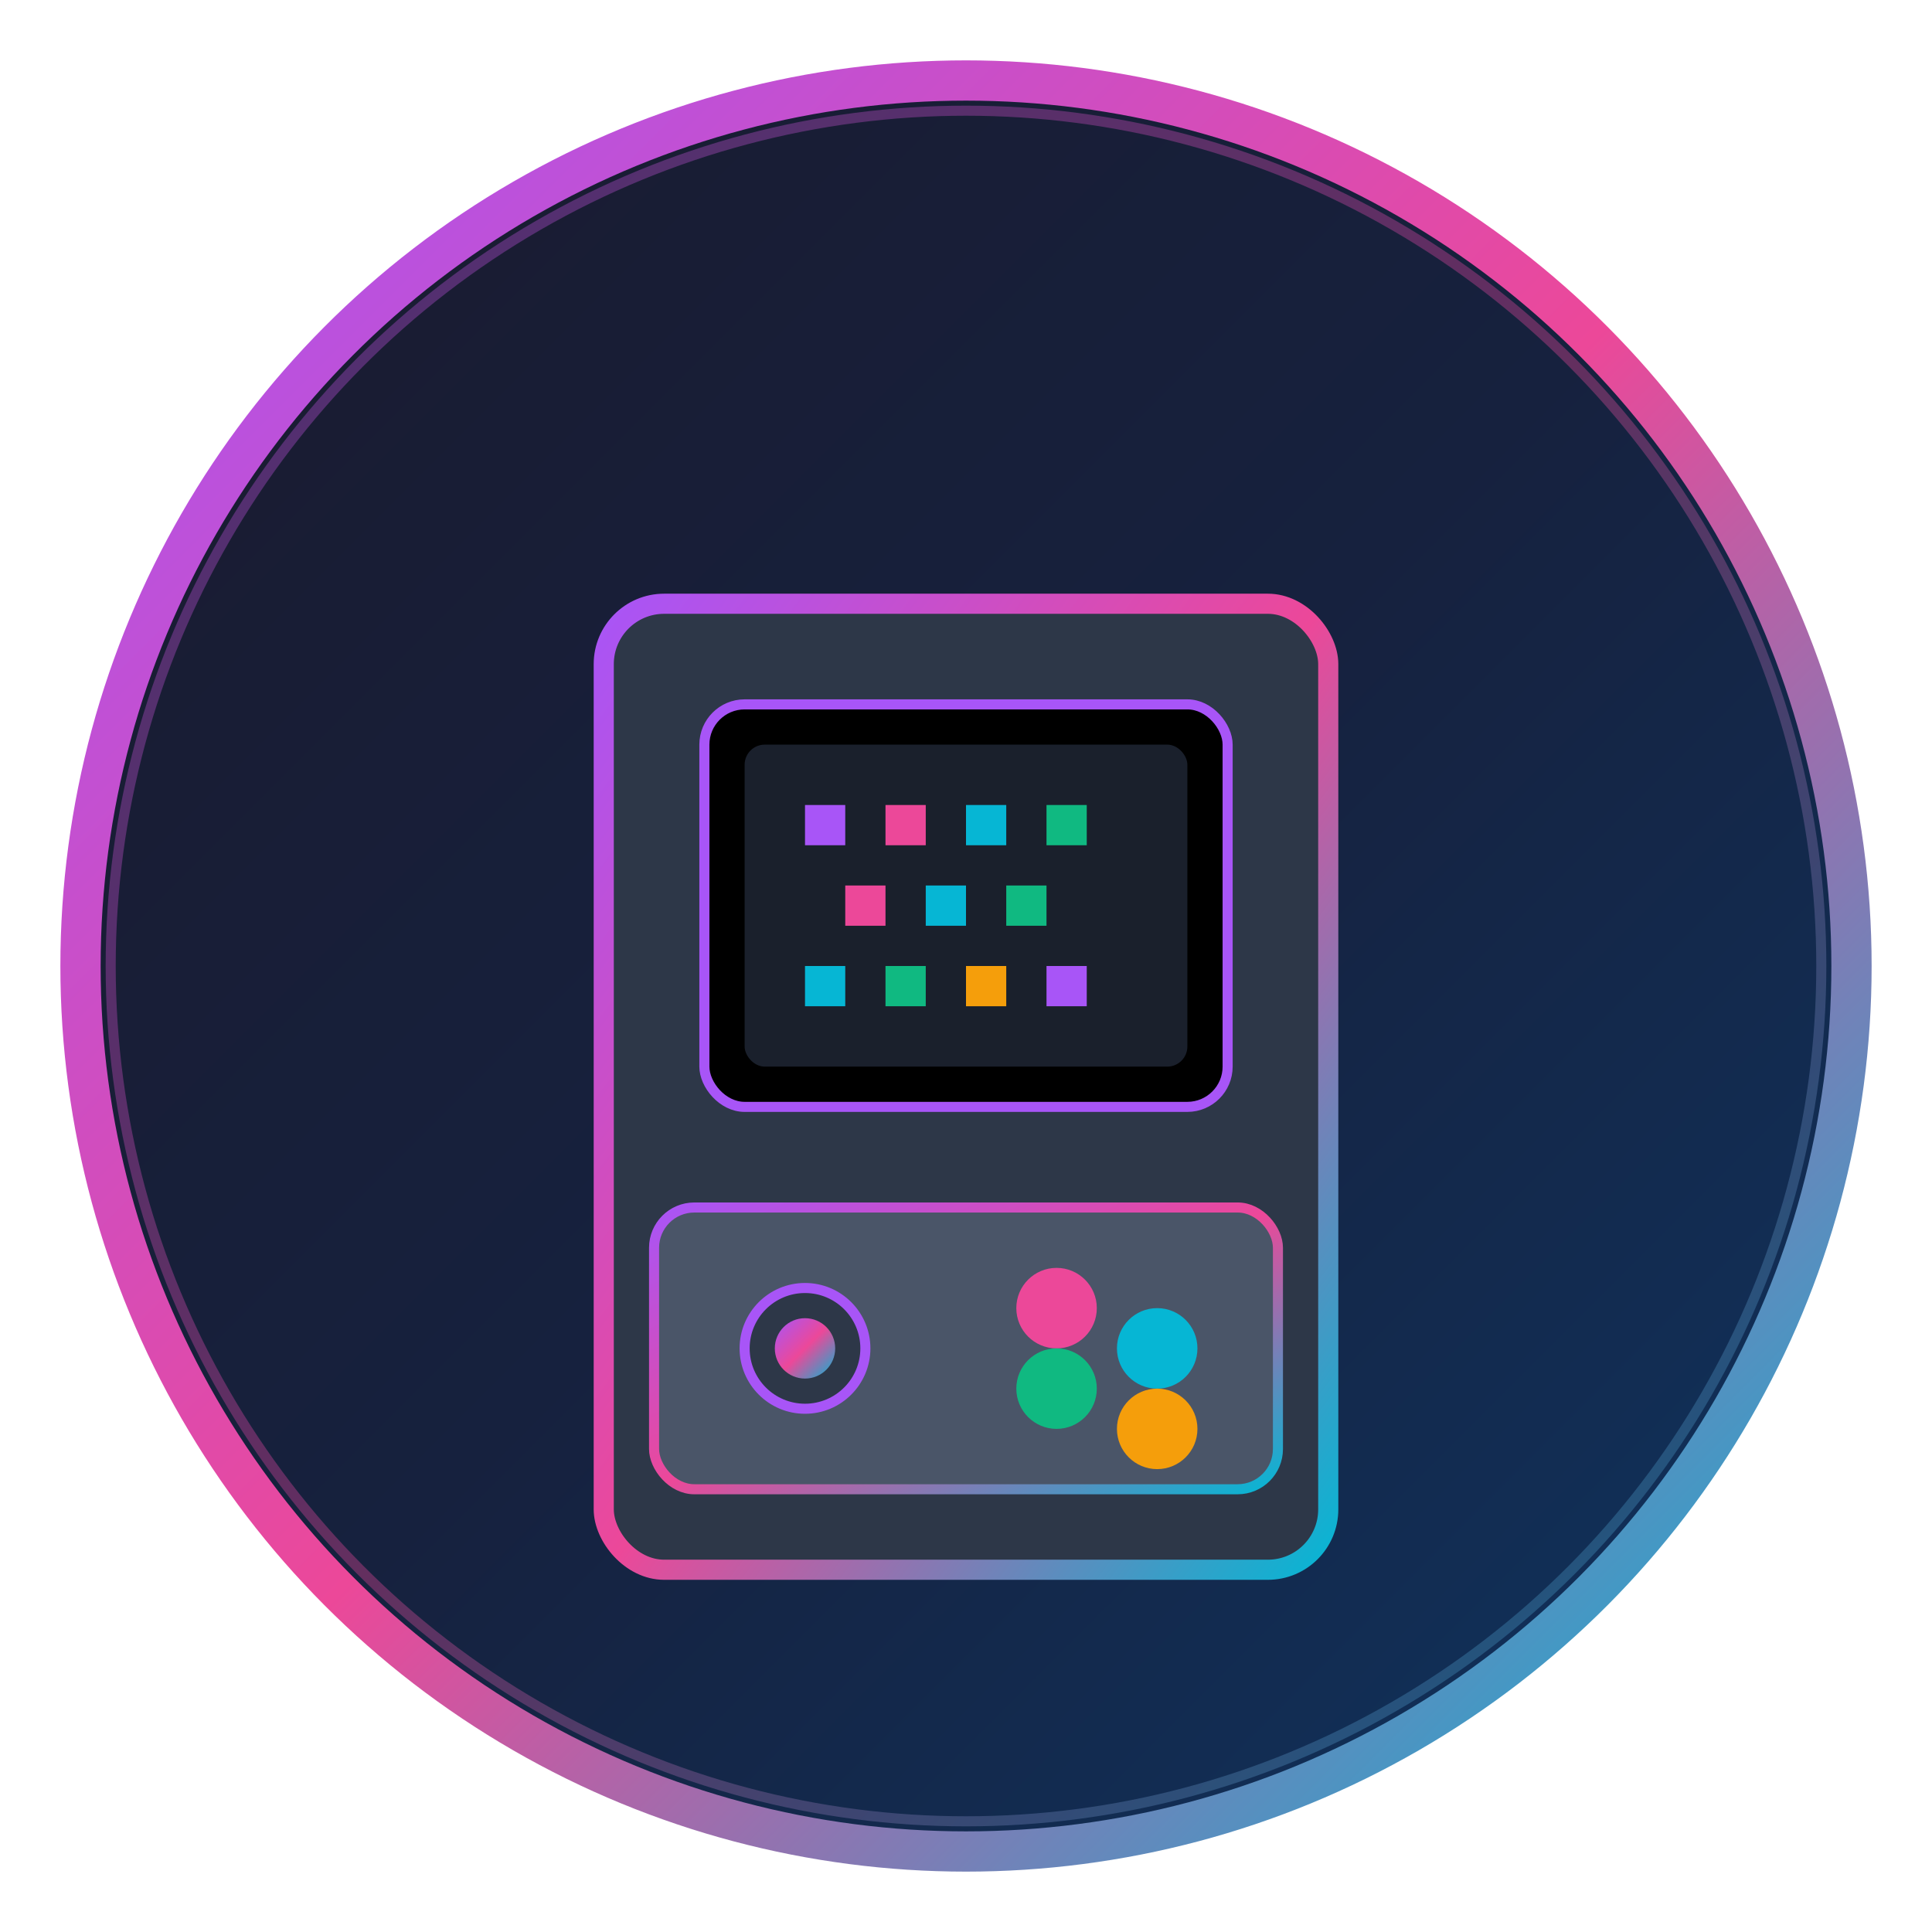 <svg xmlns="http://www.w3.org/2000/svg" viewBox="0 0 192 192" width="192" height="192">
  <defs>
    <linearGradient id="bgGradient" x1="0%" y1="0%" x2="100%" y2="100%">
      <stop offset="0%" style="stop-color:#1a1a2e;stop-opacity:1" />
      <stop offset="50%" style="stop-color:#16213e;stop-opacity:1" />
      <stop offset="100%" style="stop-color:#0f3460;stop-opacity:1" />
    </linearGradient>
    <linearGradient id="arcadeGradient" x1="0%" y1="0%" x2="100%" y2="100%">
      <stop offset="0%" style="stop-color:#a855f7;stop-opacity:1" />
      <stop offset="50%" style="stop-color:#ec4899;stop-opacity:1" />
      <stop offset="100%" style="stop-color:#06b6d4;stop-opacity:1" />
    </linearGradient>
    <filter id="glow">
      <feGaussianBlur stdDeviation="2" result="coloredBlur"/>
      <feMerge> 
        <feMergeNode in="coloredBlur"/>
        <feMergeNode in="SourceGraphic"/>
      </feMerge>
    </filter>
  </defs>
  
  <!-- Background circle -->
  <circle cx="96" cy="96" r="88" fill="url(#bgGradient)" stroke="url(#arcadeGradient)" stroke-width="4"/>
  
  <!-- Arcade machine body -->
  <rect x="60" y="60" width="72" height="96" rx="6" fill="#2d3748" stroke="url(#arcadeGradient)" stroke-width="2"/>
  
  <!-- Screen -->
  <rect x="70" y="70" width="52" height="40" rx="4" fill="#000" stroke="#a855f7" stroke-width="1"/>
  <rect x="74" y="74" width="44" height="32" rx="2" fill="#1a202c"/>
  
  <!-- Pixel art on screen -->
  <rect x="80" y="80" width="4" height="4" fill="#a855f7"/>
  <rect x="88" y="80" width="4" height="4" fill="#ec4899"/>
  <rect x="96" y="80" width="4" height="4" fill="#06b6d4"/>
  <rect x="104" y="80" width="4" height="4" fill="#10b981"/>
  
  <rect x="84" y="88" width="4" height="4" fill="#ec4899"/>
  <rect x="92" y="88" width="4" height="4" fill="#06b6d4"/>
  <rect x="100" y="88" width="4" height="4" fill="#10b981"/>
  
  <rect x="80" y="96" width="4" height="4" fill="#06b6d4"/>
  <rect x="88" y="96" width="4" height="4" fill="#10b981"/>
  <rect x="96" y="96" width="4" height="4" fill="#f59e0b"/>
  <rect x="104" y="96" width="4" height="4" fill="#a855f7"/>
  
  <!-- Control panel -->
  <rect x="65" y="120" width="62" height="28" rx="4" fill="#4a5568" stroke="url(#arcadeGradient)" stroke-width="1"/>
  
  <!-- Joystick -->
  <circle cx="80" cy="134" r="6" fill="#2d3748" stroke="#a855f7" stroke-width="1"/>
  <circle cx="80" cy="134" r="3" fill="url(#arcadeGradient)"/>
  
  <!-- Action buttons -->
  <circle cx="105" cy="130" r="4" fill="#ec4899" filter="url(#glow)"/>
  <circle cx="115" cy="134" r="4" fill="#06b6d4" filter="url(#glow)"/>
  <circle cx="105" cy="138" r="4" fill="#10b981" filter="url(#glow)"/>
  <circle cx="115" cy="142" r="4" fill="#f59e0b" filter="url(#glow)"/>
  
  <!-- Neon glow effects -->
  <circle cx="96" cy="96" r="85" fill="none" stroke="url(#arcadeGradient)" stroke-width="1" opacity="0.6" filter="url(#glow)"/>
</svg>